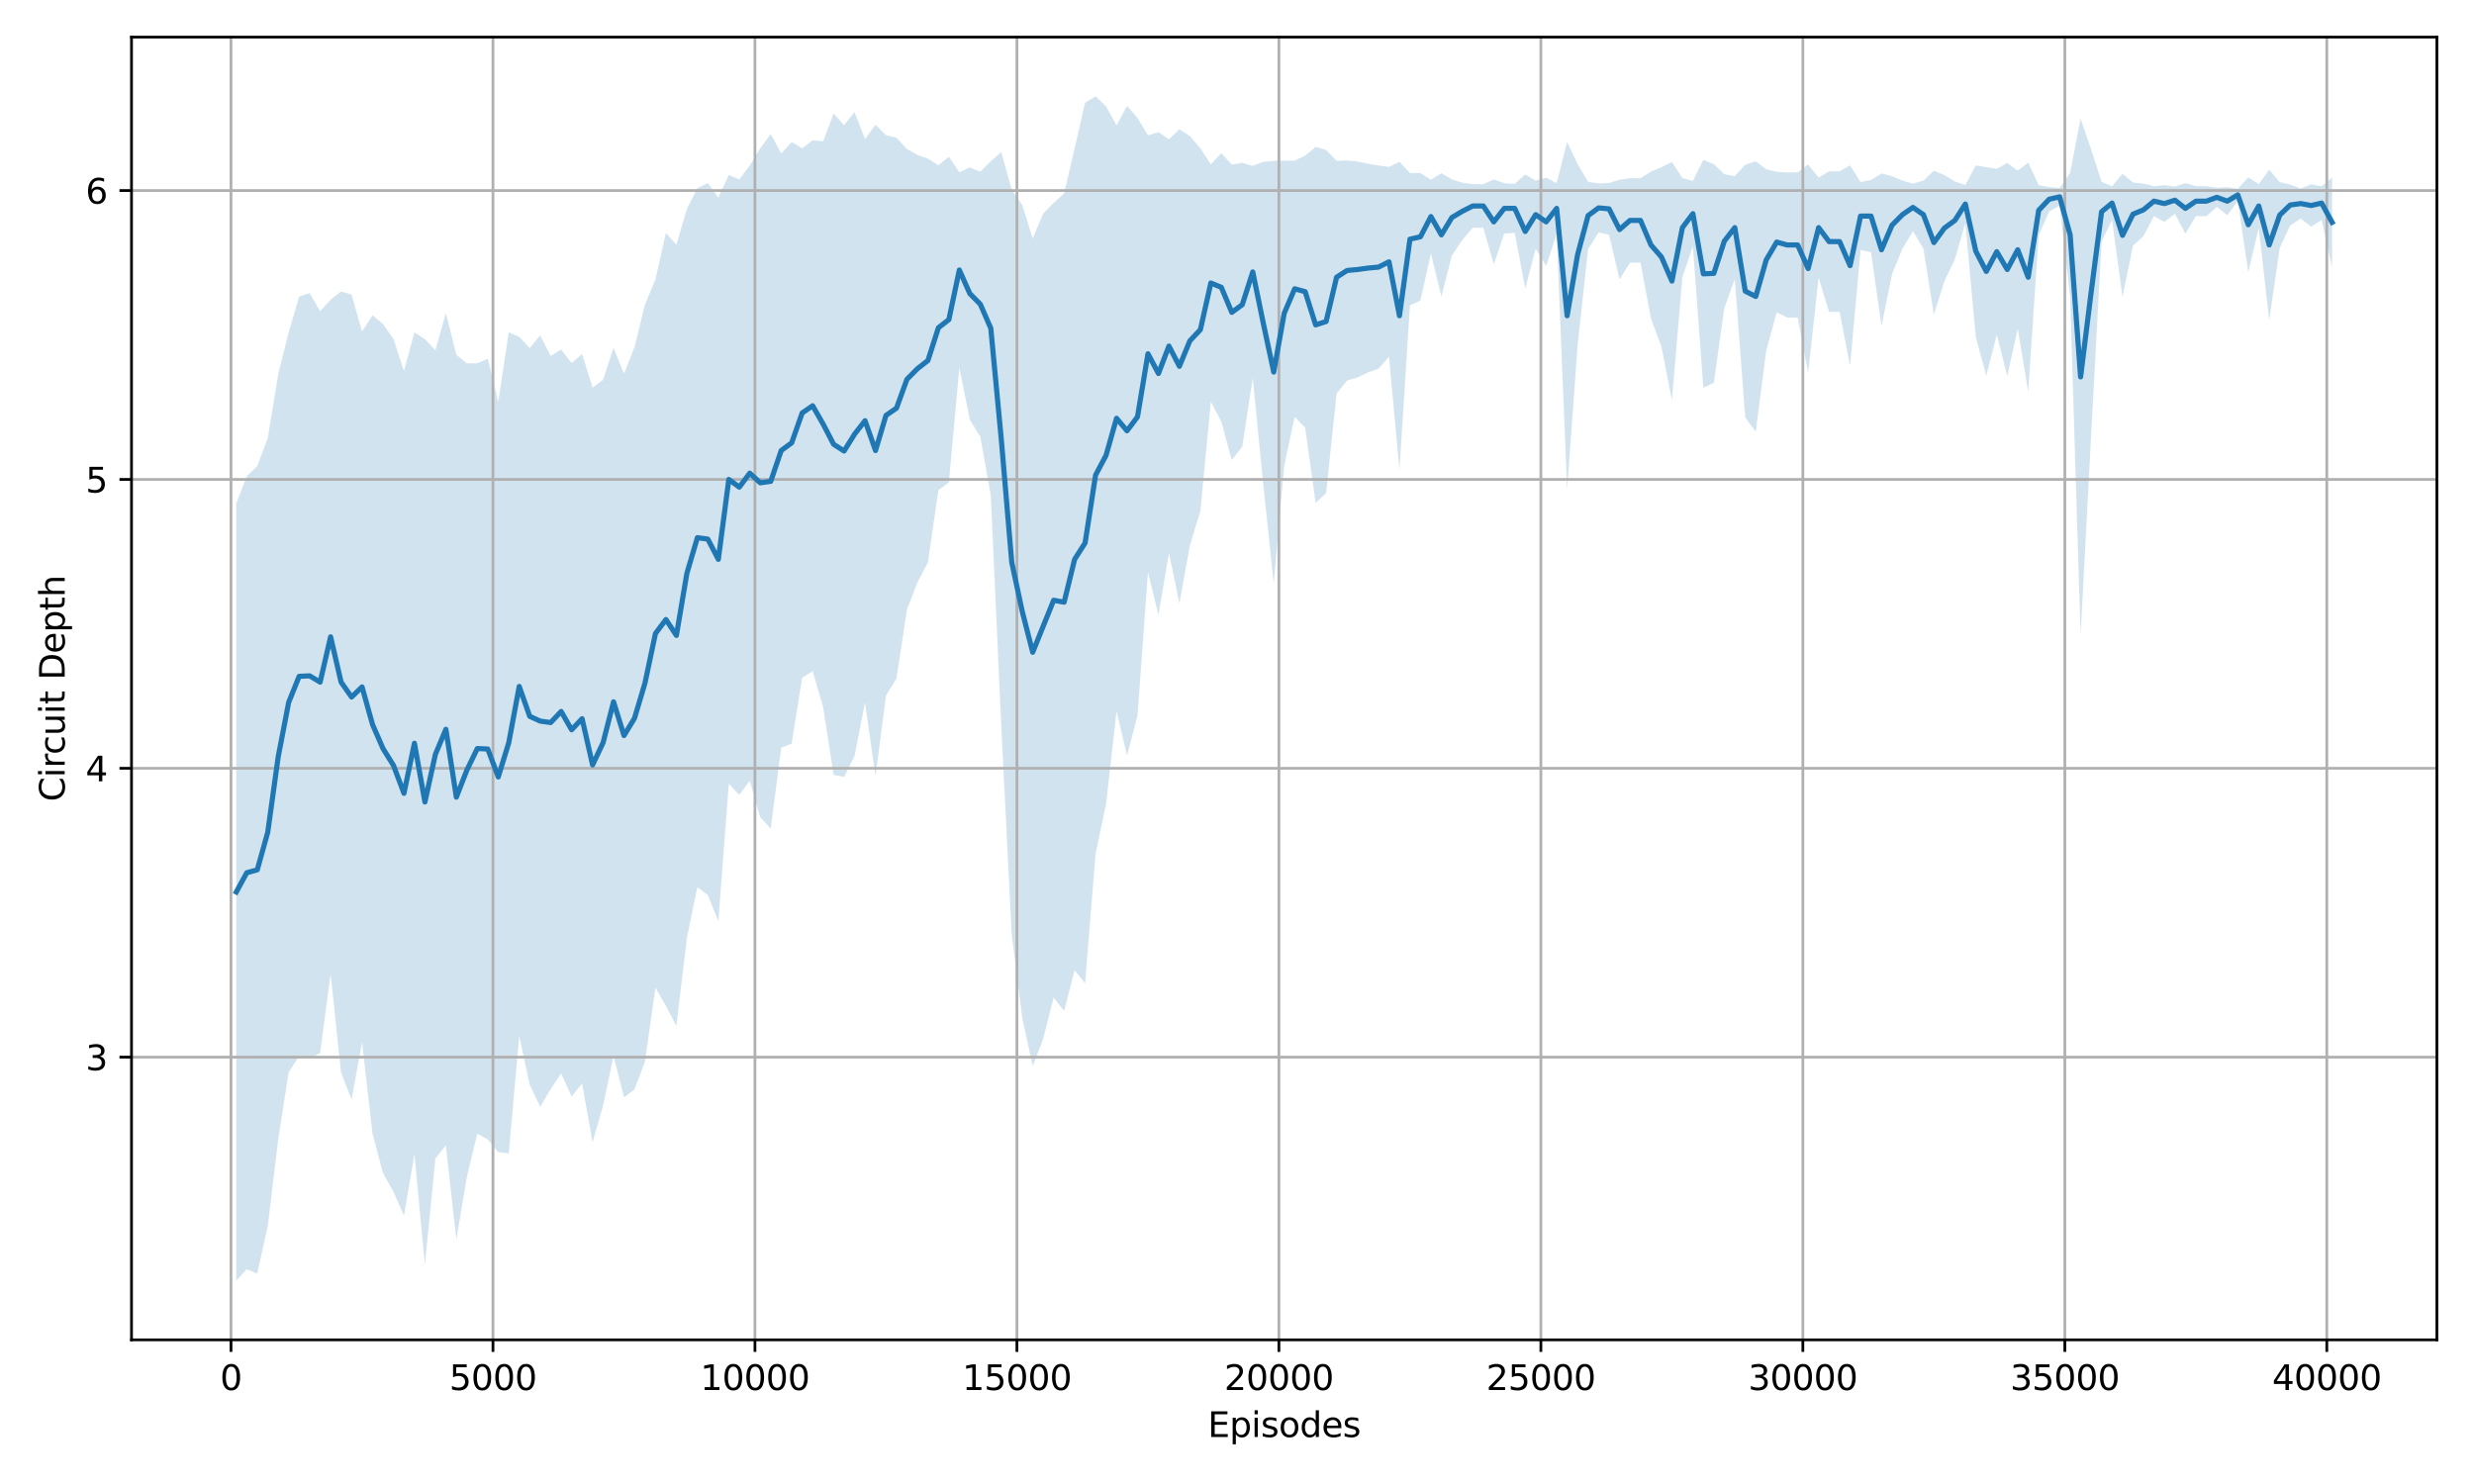 <?xml version="1.0" encoding="utf-8" standalone="no"?>
<!DOCTYPE svg PUBLIC "-//W3C//DTD SVG 1.1//EN"
  "http://www.w3.org/Graphics/SVG/1.1/DTD/svg11.dtd">
<svg xmlns:xlink="http://www.w3.org/1999/xlink" width="720pt" height="432pt" viewBox="0 0 720 432" xmlns="http://www.w3.org/2000/svg" version="1.1">
 <defs>
  <style type="text/css">*{stroke-linejoin: round; stroke-linecap: butt}</style>
 </defs>
 <g id="figure_1">
  <g id="patch_1">
   <path d="M 0 432 
L 720 432 
L 720 0 
L 0 0 
z
" style="fill: #ffffff"/>
  </g>
  <g id="axes_1">
   <g id="patch_2">
    <path d="M 38.27 390.04 
L 709.2 390.04 
L 709.2 10.8 
L 38.27 10.8 
z
" style="fill: #ffffff"/>
   </g>
   <g id="FillBetweenPolyCollection_1">
    <path d="M 68.767 146.536 
L 68.767 372.802 
L 71.817 369.478 
L 74.866 370.755 
L 77.916 357.009 
L 80.966 331.602 
L 84.015 312.141 
L 87.065 307.433 
L 90.115 308.144 
L 93.164 306.517 
L 96.214 283.544 
L 99.264 312.281 
L 102.313 320.069 
L 105.363 303.438 
L 108.413 330 
L 111.462 341.514 
L 114.512 346.915 
L 117.562 353.873 
L 120.611 335.979 
L 123.661 368.188 
L 126.711 337.21 
L 129.76 333.461 
L 132.81 360.855 
L 135.86 342.648 
L 138.91 330.03 
L 141.959 331.692 
L 145.009 335.409 
L 148.059 335.744 
L 151.108 301.587 
L 154.158 315.723 
L 157.208 322.195 
L 160.257 317.049 
L 163.307 312.495 
L 166.357 319.189 
L 169.406 315.379 
L 172.456 332.505 
L 175.506 321.887 
L 178.555 307.407 
L 181.605 319.451 
L 184.655 317.131 
L 187.704 309.013 
L 190.754 287.498 
L 193.804 292.866 
L 196.853 298.696 
L 199.903 272.978 
L 202.953 258.271 
L 206.002 260.584 
L 209.052 268.154 
L 212.102 228.168 
L 215.152 231.395 
L 218.201 227.281 
L 221.251 237.91 
L 224.301 241.216 
L 227.35 217.647 
L 230.4 216.469 
L 233.45 197.268 
L 236.499 195.391 
L 239.549 205.775 
L 242.599 225.58 
L 245.648 226.159 
L 248.698 220.104 
L 251.748 204.494 
L 254.797 225.988 
L 257.847 202.486 
L 260.897 197.544 
L 263.946 177.428 
L 266.996 169.569 
L 270.046 163.719 
L 273.096 142.701 
L 276.145 140.456 
L 279.195 107.061 
L 282.245 122.201 
L 285.294 127.118 
L 288.344 144.176 
L 291.394 211.316 
L 294.443 272.101 
L 297.493 296.241 
L 300.543 310.327 
L 303.592 302.442 
L 306.642 290.428 
L 309.692 294.285 
L 312.741 282.466 
L 315.791 286.229 
L 318.841 248.564 
L 321.89 234.133 
L 324.94 207.009 
L 327.99 219.971 
L 331.039 208.373 
L 334.089 166.574 
L 337.139 178.988 
L 340.188 160.959 
L 343.238 175.615 
L 346.288 158.78 
L 349.338 148.793 
L 352.387 116.92 
L 355.437 122.739 
L 358.487 133.935 
L 361.536 130.006 
L 364.586 110.026 
L 367.636 140.912 
L 370.685 169.798 
L 373.735 135.663 
L 376.785 121.356 
L 379.834 124.504 
L 382.884 146.38 
L 385.934 143.543 
L 388.983 114.569 
L 392.033 110.768 
L 395.083 109.907 
L 398.132 108.413 
L 401.182 107.353 
L 404.232 103.829 
L 407.281 136.733 
L 410.331 88.904 
L 413.381 87.489 
L 416.431 73.745 
L 419.48 86.325 
L 422.53 74.421 
L 425.58 69.825 
L 428.629 66.301 
L 431.679 66.301 
L 434.729 76.939 
L 437.778 67.993 
L 440.828 67.795 
L 443.878 83.982 
L 446.927 72.391 
L 449.977 77.466 
L 453.027 67.993 
L 456.076 142.495 
L 459.126 100.474 
L 462.176 72.565 
L 465.225 67.654 
L 468.275 68.331 
L 471.325 81.34 
L 474.375 76.451 
L 477.424 76.451 
L 480.474 92.677 
L 483.524 100.936 
L 486.573 116.463 
L 489.623 80.701 
L 492.673 71.715 
L 495.722 112.91 
L 498.772 111.4 
L 501.822 89.658 
L 504.871 81.25 
L 507.921 121.576 
L 510.971 125.653 
L 514.02 102.046 
L 517.07 90.926 
L 520.12 92.436 
L 523.169 92.428 
L 526.219 108.482 
L 529.269 80.854 
L 532.318 90.786 
L 535.368 90.786 
L 538.418 106.518 
L 541.467 72.812 
L 544.517 73.406 
L 547.567 94.923 
L 550.617 79.835 
L 553.666 72.391 
L 556.716 67.316 
L 559.766 72.391 
L 562.815 91.536 
L 565.865 81.865 
L 568.915 75.51 
L 571.964 64.948 
L 575.014 98.106 
L 578.064 109.393 
L 581.113 97.403 
L 584.163 109.461 
L 587.213 95.723 
L 590.262 114.07 
L 593.312 68.512 
L 596.362 61.564 
L 599.411 59.872 
L 602.461 86.404 
L 605.511 184.878 
L 608.561 126.935 
L 611.61 70.361 
L 614.66 64.003 
L 617.71 86.438 
L 620.759 71.529 
L 623.809 68.727 
L 626.859 62.918 
L 629.908 64.609 
L 632.958 62.241 
L 636.008 67.993 
L 639.057 62.918 
L 642.107 62.918 
L 645.157 60.211 
L 648.206 62.641 
L 651.256 58.519 
L 654.306 79.216 
L 657.355 66.301 
L 660.405 93.204 
L 663.455 72.227 
L 666.504 65.624 
L 669.554 63.64 
L 672.604 65.963 
L 675.654 64.02 
L 678.703 77.805 
L 678.703 51.643 
L 678.703 51.643 
L 675.654 54.216 
L 672.604 53.674 
L 669.554 54.876 
L 666.504 53.732 
L 663.455 53.016 
L 660.405 49.417 
L 657.355 53.616 
L 654.306 51.633 
L 651.256 54.951 
L 648.206 54.473 
L 645.157 54.661 
L 642.107 54.197 
L 639.057 54.197 
L 636.008 53.326 
L 632.958 54.313 
L 629.908 53.907 
L 626.859 54.197 
L 623.809 53.433 
L 620.759 53.153 
L 617.71 50.578 
L 614.66 54.233 
L 611.61 52.92 
L 608.561 43.436 
L 605.511 34.544 
L 602.461 50.331 
L 599.411 54.719 
L 596.362 54.429 
L 593.312 53.928 
L 590.262 47.331 
L 587.213 49.701 
L 584.163 47.455 
L 581.113 49.142 
L 578.064 48.645 
L 575.014 48.16 
L 571.964 53.849 
L 568.915 52.816 
L 565.865 50.946 
L 562.815 49.684 
L 559.766 52.571 
L 556.716 53.442 
L 553.666 52.571 
L 550.617 51.294 
L 547.567 50.501 
L 544.517 52.397 
L 541.467 52.992 
L 538.418 48.156 
L 535.368 49.873 
L 532.318 49.873 
L 529.269 51.677 
L 526.219 47.874 
L 523.169 50.193 
L 520.12 50.185 
L 517.07 50.013 
L 514.02 49.264 
L 510.971 46.96 
L 507.921 47.953 
L 504.871 51.28 
L 501.822 50.721 
L 498.772 47.759 
L 495.722 46.529 
L 492.673 52.687 
L 489.623 51.83 
L 486.573 47.18 
L 483.524 48.693 
L 480.474 49.944 
L 477.424 51.875 
L 474.375 51.875 
L 471.325 52.312 
L 468.275 53.268 
L 465.225 53.384 
L 462.176 52.958 
L 459.126 47.753 
L 456.076 41.33 
L 453.027 53.326 
L 449.977 51.701 
L 446.927 52.571 
L 443.878 50.791 
L 440.828 53.524 
L 437.778 53.326 
L 434.729 52.228 
L 431.679 53.616 
L 428.629 53.616 
L 425.58 53.176 
L 422.53 52.223 
L 419.48 50.41 
L 416.431 52.339 
L 413.381 50.368 
L 410.331 50.354 
L 407.281 47.092 
L 404.232 48.603 
L 401.182 48.162 
L 398.132 47.662 
L 395.083 47.009 
L 392.033 46.708 
L 388.983 46.832 
L 385.934 43.646 
L 382.884 42.771 
L 379.834 45.306 
L 376.785 46.772 
L 373.735 46.761 
L 370.685 46.821 
L 367.636 47.117 
L 364.586 48.292 
L 361.536 47.372 
L 358.487 47.928 
L 355.437 44.549 
L 352.387 47.845 
L 349.338 43.161 
L 346.288 39.62 
L 343.238 37.641 
L 340.188 40.524 
L 337.139 38.473 
L 334.089 39.394 
L 331.039 34.314 
L 327.99 30.844 
L 324.94 36.519 
L 321.89 30.977 
L 318.841 28.038 
L 315.791 29.895 
L 312.741 43.188 
L 309.692 56.315 
L 306.642 59.051 
L 303.592 62.173 
L 300.543 69.425 
L 297.493 59.685 
L 294.443 55.235 
L 291.394 44.264 
L 288.344 46.936 
L 285.294 49.979 
L 282.245 48.73 
L 279.195 50.135 
L 276.145 45.611 
L 273.096 48.131 
L 270.046 46.173 
L 266.996 45.088 
L 263.946 43.395 
L 260.897 40.097 
L 257.847 39.36 
L 254.797 36.32 
L 251.748 40.435 
L 248.698 32.673 
L 245.648 36.429 
L 242.599 33.083 
L 239.549 41.116 
L 236.499 40.849 
L 233.45 43.177 
L 230.4 41.354 
L 227.35 44.66 
L 224.301 39.03 
L 221.251 43.177 
L 218.201 48.2 
L 215.152 52.215 
L 212.102 50.958 
L 209.052 57.5 
L 206.002 53.298 
L 202.953 54.77 
L 199.903 60.805 
L 196.853 71.245 
L 193.804 67.825 
L 190.754 81.322 
L 187.704 88.677 
L 184.655 101.02 
L 181.605 108.791 
L 178.555 101.215 
L 175.506 110.56 
L 172.456 112.835 
L 169.406 103.053 
L 166.357 105.69 
L 163.307 101.732 
L 160.257 103.626 
L 157.208 97.639 
L 154.158 101.307 
L 151.108 98.065 
L 148.059 96.702 
L 145.009 116.939 
L 141.959 104.399 
L 138.91 105.78 
L 135.86 105.775 
L 132.81 103.265 
L 129.76 91.138 
L 126.711 101.963 
L 123.661 98.735 
L 120.611 96.748 
L 117.562 108.005 
L 114.512 98.706 
L 111.462 94.297 
L 108.413 91.795 
L 105.363 96.494 
L 102.313 85.749 
L 99.264 84.848 
L 96.214 87.238 
L 93.164 90.613 
L 90.115 85.342 
L 87.065 86.333 
L 84.015 96.761 
L 80.966 108.973 
L 77.916 127.573 
L 74.866 135.69 
L 71.817 138.649 
L 68.767 146.536 
z
" clip-path="url(#p75ed22d38b)" style="fill: #1f77b4; fill-opacity: 0.2"/>
   </g>
   <g id="matplotlib.axis_1">
    <g id="xtick_1">
     <g id="line2d_1">
      <path d="M 67.227 390.04 
L 67.227 10.8 
" clip-path="url(#p75ed22d38b)" style="fill: none; stroke: #b0b0b0; stroke-width: 0.8; stroke-linecap: square"/>
     </g>
     <g id="line2d_2">
      <defs>
       <path id="m4808bd122c" d="M 0 0 
L 0 3.5 
" style="stroke: #000000; stroke-width: 0.8"/>
      </defs>
      <g>
       <use xlink:href="#m4808bd122c" x="67.227" y="390.04" style="stroke: #000000; stroke-width: 0.8"/>
      </g>
     </g>
     <g id="text_1">
      <!-- 0 -->
      <g transform="translate(64.045 404.638) scale(0.1 -0.1)">
       <defs>
        <path id="DejaVuSans-30" d="M 2034 4250 
Q 1547 4250 1301 3770 
Q 1056 3291 1056 2328 
Q 1056 1369 1301 889 
Q 1547 409 2034 409 
Q 2525 409 2770 889 
Q 3016 1369 3016 2328 
Q 3016 3291 2770 3770 
Q 2525 4250 2034 4250 
z
M 2034 4750 
Q 2819 4750 3233 4129 
Q 3647 3509 3647 2328 
Q 3647 1150 3233 529 
Q 2819 -91 2034 -91 
Q 1250 -91 836 529 
Q 422 1150 422 2328 
Q 422 3509 836 4129 
Q 1250 4750 2034 4750 
z
" transform="scale(0.016)"/>
       </defs>
       <use xlink:href="#DejaVuSans-30"/>
      </g>
     </g>
    </g>
    <g id="xtick_2">
     <g id="line2d_3">
      <path d="M 143.469 390.04 
L 143.469 10.8 
" clip-path="url(#p75ed22d38b)" style="fill: none; stroke: #b0b0b0; stroke-width: 0.8; stroke-linecap: square"/>
     </g>
     <g id="line2d_4">
      <g>
       <use xlink:href="#m4808bd122c" x="143.469" y="390.04" style="stroke: #000000; stroke-width: 0.8"/>
      </g>
     </g>
     <g id="text_2">
      <!-- 5000 -->
      <g transform="translate(130.744 404.638) scale(0.1 -0.1)">
       <defs>
        <path id="DejaVuSans-35" d="M 691 4666 
L 3169 4666 
L 3169 4134 
L 1269 4134 
L 1269 2991 
Q 1406 3038 1543 3061 
Q 1681 3084 1819 3084 
Q 2600 3084 3056 2656 
Q 3513 2228 3513 1497 
Q 3513 744 3044 326 
Q 2575 -91 1722 -91 
Q 1428 -91 1123 -41 
Q 819 9 494 109 
L 494 744 
Q 775 591 1075 516 
Q 1375 441 1709 441 
Q 2250 441 2565 725 
Q 2881 1009 2881 1497 
Q 2881 1984 2565 2268 
Q 2250 2553 1709 2553 
Q 1456 2553 1204 2497 
Q 953 2441 691 2322 
L 691 4666 
z
" transform="scale(0.016)"/>
       </defs>
       <use xlink:href="#DejaVuSans-35"/>
       <use xlink:href="#DejaVuSans-30" transform="translate(63.623 0)"/>
       <use xlink:href="#DejaVuSans-30" transform="translate(127.246 0)"/>
       <use xlink:href="#DejaVuSans-30" transform="translate(190.869 0)"/>
      </g>
     </g>
    </g>
    <g id="xtick_3">
     <g id="line2d_5">
      <path d="M 219.711 390.04 
L 219.711 10.8 
" clip-path="url(#p75ed22d38b)" style="fill: none; stroke: #b0b0b0; stroke-width: 0.8; stroke-linecap: square"/>
     </g>
     <g id="line2d_6">
      <g>
       <use xlink:href="#m4808bd122c" x="219.711" y="390.04" style="stroke: #000000; stroke-width: 0.8"/>
      </g>
     </g>
     <g id="text_3">
      <!-- 10000 -->
      <g transform="translate(203.805 404.638) scale(0.1 -0.1)">
       <defs>
        <path id="DejaVuSans-31" d="M 794 531 
L 1825 531 
L 1825 4091 
L 703 3866 
L 703 4441 
L 1819 4666 
L 2450 4666 
L 2450 531 
L 3481 531 
L 3481 0 
L 794 0 
L 794 531 
z
" transform="scale(0.016)"/>
       </defs>
       <use xlink:href="#DejaVuSans-31"/>
       <use xlink:href="#DejaVuSans-30" transform="translate(63.623 0)"/>
       <use xlink:href="#DejaVuSans-30" transform="translate(127.246 0)"/>
       <use xlink:href="#DejaVuSans-30" transform="translate(190.869 0)"/>
       <use xlink:href="#DejaVuSans-30" transform="translate(254.492 0)"/>
      </g>
     </g>
    </g>
    <g id="xtick_4">
     <g id="line2d_7">
      <path d="M 295.953 390.04 
L 295.953 10.8 
" clip-path="url(#p75ed22d38b)" style="fill: none; stroke: #b0b0b0; stroke-width: 0.8; stroke-linecap: square"/>
     </g>
     <g id="line2d_8">
      <g>
       <use xlink:href="#m4808bd122c" x="295.953" y="390.04" style="stroke: #000000; stroke-width: 0.8"/>
      </g>
     </g>
     <g id="text_4">
      <!-- 15000 -->
      <g transform="translate(280.047 404.638) scale(0.1 -0.1)">
       <use xlink:href="#DejaVuSans-31"/>
       <use xlink:href="#DejaVuSans-35" transform="translate(63.623 0)"/>
       <use xlink:href="#DejaVuSans-30" transform="translate(127.246 0)"/>
       <use xlink:href="#DejaVuSans-30" transform="translate(190.869 0)"/>
       <use xlink:href="#DejaVuSans-30" transform="translate(254.492 0)"/>
      </g>
     </g>
    </g>
    <g id="xtick_5">
     <g id="line2d_9">
      <path d="M 372.195 390.04 
L 372.195 10.8 
" clip-path="url(#p75ed22d38b)" style="fill: none; stroke: #b0b0b0; stroke-width: 0.8; stroke-linecap: square"/>
     </g>
     <g id="line2d_10">
      <g>
       <use xlink:href="#m4808bd122c" x="372.195" y="390.04" style="stroke: #000000; stroke-width: 0.8"/>
      </g>
     </g>
     <g id="text_5">
      <!-- 20000 -->
      <g transform="translate(356.289 404.638) scale(0.1 -0.1)">
       <defs>
        <path id="DejaVuSans-32" d="M 1228 531 
L 3431 531 
L 3431 0 
L 469 0 
L 469 531 
Q 828 903 1448 1529 
Q 2069 2156 2228 2338 
Q 2531 2678 2651 2914 
Q 2772 3150 2772 3378 
Q 2772 3750 2511 3984 
Q 2250 4219 1831 4219 
Q 1534 4219 1204 4116 
Q 875 4013 500 3803 
L 500 4441 
Q 881 4594 1212 4672 
Q 1544 4750 1819 4750 
Q 2544 4750 2975 4387 
Q 3406 4025 3406 3419 
Q 3406 3131 3298 2873 
Q 3191 2616 2906 2266 
Q 2828 2175 2409 1742 
Q 1991 1309 1228 531 
z
" transform="scale(0.016)"/>
       </defs>
       <use xlink:href="#DejaVuSans-32"/>
       <use xlink:href="#DejaVuSans-30" transform="translate(63.623 0)"/>
       <use xlink:href="#DejaVuSans-30" transform="translate(127.246 0)"/>
       <use xlink:href="#DejaVuSans-30" transform="translate(190.869 0)"/>
       <use xlink:href="#DejaVuSans-30" transform="translate(254.492 0)"/>
      </g>
     </g>
    </g>
    <g id="xtick_6">
     <g id="line2d_11">
      <path d="M 448.437 390.04 
L 448.437 10.8 
" clip-path="url(#p75ed22d38b)" style="fill: none; stroke: #b0b0b0; stroke-width: 0.8; stroke-linecap: square"/>
     </g>
     <g id="line2d_12">
      <g>
       <use xlink:href="#m4808bd122c" x="448.437" y="390.04" style="stroke: #000000; stroke-width: 0.8"/>
      </g>
     </g>
     <g id="text_6">
      <!-- 25000 -->
      <g transform="translate(432.531 404.638) scale(0.1 -0.1)">
       <use xlink:href="#DejaVuSans-32"/>
       <use xlink:href="#DejaVuSans-35" transform="translate(63.623 0)"/>
       <use xlink:href="#DejaVuSans-30" transform="translate(127.246 0)"/>
       <use xlink:href="#DejaVuSans-30" transform="translate(190.869 0)"/>
       <use xlink:href="#DejaVuSans-30" transform="translate(254.492 0)"/>
      </g>
     </g>
    </g>
    <g id="xtick_7">
     <g id="line2d_13">
      <path d="M 524.679 390.04 
L 524.679 10.8 
" clip-path="url(#p75ed22d38b)" style="fill: none; stroke: #b0b0b0; stroke-width: 0.8; stroke-linecap: square"/>
     </g>
     <g id="line2d_14">
      <g>
       <use xlink:href="#m4808bd122c" x="524.679" y="390.04" style="stroke: #000000; stroke-width: 0.8"/>
      </g>
     </g>
     <g id="text_7">
      <!-- 30000 -->
      <g transform="translate(508.773 404.638) scale(0.1 -0.1)">
       <defs>
        <path id="DejaVuSans-33" d="M 2597 2516 
Q 3050 2419 3304 2112 
Q 3559 1806 3559 1356 
Q 3559 666 3084 287 
Q 2609 -91 1734 -91 
Q 1441 -91 1130 -33 
Q 819 25 488 141 
L 488 750 
Q 750 597 1062 519 
Q 1375 441 1716 441 
Q 2309 441 2620 675 
Q 2931 909 2931 1356 
Q 2931 1769 2642 2001 
Q 2353 2234 1838 2234 
L 1294 2234 
L 1294 2753 
L 1863 2753 
Q 2328 2753 2575 2939 
Q 2822 3125 2822 3475 
Q 2822 3834 2567 4026 
Q 2313 4219 1838 4219 
Q 1578 4219 1281 4162 
Q 984 4106 628 3988 
L 628 4550 
Q 988 4650 1302 4700 
Q 1616 4750 1894 4750 
Q 2613 4750 3031 4423 
Q 3450 4097 3450 3541 
Q 3450 3153 3228 2886 
Q 3006 2619 2597 2516 
z
" transform="scale(0.016)"/>
       </defs>
       <use xlink:href="#DejaVuSans-33"/>
       <use xlink:href="#DejaVuSans-30" transform="translate(63.623 0)"/>
       <use xlink:href="#DejaVuSans-30" transform="translate(127.246 0)"/>
       <use xlink:href="#DejaVuSans-30" transform="translate(190.869 0)"/>
       <use xlink:href="#DejaVuSans-30" transform="translate(254.492 0)"/>
      </g>
     </g>
    </g>
    <g id="xtick_8">
     <g id="line2d_15">
      <path d="M 600.921 390.04 
L 600.921 10.8 
" clip-path="url(#p75ed22d38b)" style="fill: none; stroke: #b0b0b0; stroke-width: 0.8; stroke-linecap: square"/>
     </g>
     <g id="line2d_16">
      <g>
       <use xlink:href="#m4808bd122c" x="600.921" y="390.04" style="stroke: #000000; stroke-width: 0.8"/>
      </g>
     </g>
     <g id="text_8">
      <!-- 35000 -->
      <g transform="translate(585.015 404.638) scale(0.1 -0.1)">
       <use xlink:href="#DejaVuSans-33"/>
       <use xlink:href="#DejaVuSans-35" transform="translate(63.623 0)"/>
       <use xlink:href="#DejaVuSans-30" transform="translate(127.246 0)"/>
       <use xlink:href="#DejaVuSans-30" transform="translate(190.869 0)"/>
       <use xlink:href="#DejaVuSans-30" transform="translate(254.492 0)"/>
      </g>
     </g>
    </g>
    <g id="xtick_9">
     <g id="line2d_17">
      <path d="M 677.163 390.04 
L 677.163 10.8 
" clip-path="url(#p75ed22d38b)" style="fill: none; stroke: #b0b0b0; stroke-width: 0.8; stroke-linecap: square"/>
     </g>
     <g id="line2d_18">
      <g>
       <use xlink:href="#m4808bd122c" x="677.163" y="390.04" style="stroke: #000000; stroke-width: 0.8"/>
      </g>
     </g>
     <g id="text_9">
      <!-- 40000 -->
      <g transform="translate(661.257 404.638) scale(0.1 -0.1)">
       <defs>
        <path id="DejaVuSans-34" d="M 2419 4116 
L 825 1625 
L 2419 1625 
L 2419 4116 
z
M 2253 4666 
L 3047 4666 
L 3047 1625 
L 3713 1625 
L 3713 1100 
L 3047 1100 
L 3047 0 
L 2419 0 
L 2419 1100 
L 313 1100 
L 313 1709 
L 2253 4666 
z
" transform="scale(0.016)"/>
       </defs>
       <use xlink:href="#DejaVuSans-34"/>
       <use xlink:href="#DejaVuSans-30" transform="translate(63.623 0)"/>
       <use xlink:href="#DejaVuSans-30" transform="translate(127.246 0)"/>
       <use xlink:href="#DejaVuSans-30" transform="translate(190.869 0)"/>
       <use xlink:href="#DejaVuSans-30" transform="translate(254.492 0)"/>
      </g>
     </g>
    </g>
    <g id="text_10">
     <!-- Episodes -->
     <g transform="translate(351.493 418.317) scale(0.1 -0.1)">
      <defs>
       <path id="DejaVuSans-45" d="M 628 4666 
L 3578 4666 
L 3578 4134 
L 1259 4134 
L 1259 2753 
L 3481 2753 
L 3481 2222 
L 1259 2222 
L 1259 531 
L 3634 531 
L 3634 0 
L 628 0 
L 628 4666 
z
" transform="scale(0.016)"/>
       <path id="DejaVuSans-70" d="M 1159 525 
L 1159 -1331 
L 581 -1331 
L 581 3500 
L 1159 3500 
L 1159 2969 
Q 1341 3281 1617 3432 
Q 1894 3584 2278 3584 
Q 2916 3584 3314 3078 
Q 3713 2572 3713 1747 
Q 3713 922 3314 415 
Q 2916 -91 2278 -91 
Q 1894 -91 1617 61 
Q 1341 213 1159 525 
z
M 3116 1747 
Q 3116 2381 2855 2742 
Q 2594 3103 2138 3103 
Q 1681 3103 1420 2742 
Q 1159 2381 1159 1747 
Q 1159 1113 1420 752 
Q 1681 391 2138 391 
Q 2594 391 2855 752 
Q 3116 1113 3116 1747 
z
" transform="scale(0.016)"/>
       <path id="DejaVuSans-69" d="M 603 3500 
L 1178 3500 
L 1178 0 
L 603 0 
L 603 3500 
z
M 603 4863 
L 1178 4863 
L 1178 4134 
L 603 4134 
L 603 4863 
z
" transform="scale(0.016)"/>
       <path id="DejaVuSans-73" d="M 2834 3397 
L 2834 2853 
Q 2591 2978 2328 3040 
Q 2066 3103 1784 3103 
Q 1356 3103 1142 2972 
Q 928 2841 928 2578 
Q 928 2378 1081 2264 
Q 1234 2150 1697 2047 
L 1894 2003 
Q 2506 1872 2764 1633 
Q 3022 1394 3022 966 
Q 3022 478 2636 193 
Q 2250 -91 1575 -91 
Q 1294 -91 989 -36 
Q 684 19 347 128 
L 347 722 
Q 666 556 975 473 
Q 1284 391 1588 391 
Q 1994 391 2212 530 
Q 2431 669 2431 922 
Q 2431 1156 2273 1281 
Q 2116 1406 1581 1522 
L 1381 1569 
Q 847 1681 609 1914 
Q 372 2147 372 2553 
Q 372 3047 722 3315 
Q 1072 3584 1716 3584 
Q 2034 3584 2315 3537 
Q 2597 3491 2834 3397 
z
" transform="scale(0.016)"/>
       <path id="DejaVuSans-6f" d="M 1959 3097 
Q 1497 3097 1228 2736 
Q 959 2375 959 1747 
Q 959 1119 1226 758 
Q 1494 397 1959 397 
Q 2419 397 2687 759 
Q 2956 1122 2956 1747 
Q 2956 2369 2687 2733 
Q 2419 3097 1959 3097 
z
M 1959 3584 
Q 2709 3584 3137 3096 
Q 3566 2609 3566 1747 
Q 3566 888 3137 398 
Q 2709 -91 1959 -91 
Q 1206 -91 779 398 
Q 353 888 353 1747 
Q 353 2609 779 3096 
Q 1206 3584 1959 3584 
z
" transform="scale(0.016)"/>
       <path id="DejaVuSans-64" d="M 2906 2969 
L 2906 4863 
L 3481 4863 
L 3481 0 
L 2906 0 
L 2906 525 
Q 2725 213 2448 61 
Q 2172 -91 1784 -91 
Q 1150 -91 751 415 
Q 353 922 353 1747 
Q 353 2572 751 3078 
Q 1150 3584 1784 3584 
Q 2172 3584 2448 3432 
Q 2725 3281 2906 2969 
z
M 947 1747 
Q 947 1113 1208 752 
Q 1469 391 1925 391 
Q 2381 391 2643 752 
Q 2906 1113 2906 1747 
Q 2906 2381 2643 2742 
Q 2381 3103 1925 3103 
Q 1469 3103 1208 2742 
Q 947 2381 947 1747 
z
" transform="scale(0.016)"/>
       <path id="DejaVuSans-65" d="M 3597 1894 
L 3597 1613 
L 953 1613 
Q 991 1019 1311 708 
Q 1631 397 2203 397 
Q 2534 397 2845 478 
Q 3156 559 3463 722 
L 3463 178 
Q 3153 47 2828 -22 
Q 2503 -91 2169 -91 
Q 1331 -91 842 396 
Q 353 884 353 1716 
Q 353 2575 817 3079 
Q 1281 3584 2069 3584 
Q 2775 3584 3186 3129 
Q 3597 2675 3597 1894 
z
M 3022 2063 
Q 3016 2534 2758 2815 
Q 2500 3097 2075 3097 
Q 1594 3097 1305 2825 
Q 1016 2553 972 2059 
L 3022 2063 
z
" transform="scale(0.016)"/>
      </defs>
      <use xlink:href="#DejaVuSans-45"/>
      <use xlink:href="#DejaVuSans-70" transform="translate(63.184 0)"/>
      <use xlink:href="#DejaVuSans-69" transform="translate(126.66 0)"/>
      <use xlink:href="#DejaVuSans-73" transform="translate(154.443 0)"/>
      <use xlink:href="#DejaVuSans-6f" transform="translate(206.543 0)"/>
      <use xlink:href="#DejaVuSans-64" transform="translate(267.725 0)"/>
      <use xlink:href="#DejaVuSans-65" transform="translate(331.201 0)"/>
      <use xlink:href="#DejaVuSans-73" transform="translate(392.725 0)"/>
     </g>
    </g>
   </g>
   <g id="matplotlib.axis_2">
    <g id="ytick_1">
     <g id="line2d_19">
      <path d="M 38.27 307.74 
L 709.2 307.74 
" clip-path="url(#p75ed22d38b)" style="fill: none; stroke: #b0b0b0; stroke-width: 0.8; stroke-linecap: square"/>
     </g>
     <g id="line2d_20">
      <defs>
       <path id="m514333ead1" d="M 0 0 
L -3.5 0 
" style="stroke: #000000; stroke-width: 0.8"/>
      </defs>
      <g>
       <use xlink:href="#m514333ead1" x="38.27" y="307.74" style="stroke: #000000; stroke-width: 0.8"/>
      </g>
     </g>
     <g id="text_11">
      <!-- 3 -->
      <g transform="translate(24.907 311.539) scale(0.1 -0.1)">
       <use xlink:href="#DejaVuSans-33"/>
      </g>
     </g>
    </g>
    <g id="ytick_2">
     <g id="line2d_21">
      <path d="M 38.27 223.651 
L 709.2 223.651 
" clip-path="url(#p75ed22d38b)" style="fill: none; stroke: #b0b0b0; stroke-width: 0.8; stroke-linecap: square"/>
     </g>
     <g id="line2d_22">
      <g>
       <use xlink:href="#m514333ead1" x="38.27" y="223.651" style="stroke: #000000; stroke-width: 0.8"/>
      </g>
     </g>
     <g id="text_12">
      <!-- 4 -->
      <g transform="translate(24.907 227.45) scale(0.1 -0.1)">
       <use xlink:href="#DejaVuSans-34"/>
      </g>
     </g>
    </g>
    <g id="ytick_3">
     <g id="line2d_23">
      <path d="M 38.27 139.563 
L 709.2 139.563 
" clip-path="url(#p75ed22d38b)" style="fill: none; stroke: #b0b0b0; stroke-width: 0.8; stroke-linecap: square"/>
     </g>
     <g id="line2d_24">
      <g>
       <use xlink:href="#m514333ead1" x="38.27" y="139.563" style="stroke: #000000; stroke-width: 0.8"/>
      </g>
     </g>
     <g id="text_13">
      <!-- 5 -->
      <g transform="translate(24.907 143.362) scale(0.1 -0.1)">
       <use xlink:href="#DejaVuSans-35"/>
      </g>
     </g>
    </g>
    <g id="ytick_4">
     <g id="line2d_25">
      <path d="M 38.27 55.474 
L 709.2 55.474 
" clip-path="url(#p75ed22d38b)" style="fill: none; stroke: #b0b0b0; stroke-width: 0.8; stroke-linecap: square"/>
     </g>
     <g id="line2d_26">
      <g>
       <use xlink:href="#m514333ead1" x="38.27" y="55.474" style="stroke: #000000; stroke-width: 0.8"/>
      </g>
     </g>
     <g id="text_14">
      <!-- 6 -->
      <g transform="translate(24.907 59.273) scale(0.1 -0.1)">
       <defs>
        <path id="DejaVuSans-36" d="M 2113 2584 
Q 1688 2584 1439 2293 
Q 1191 2003 1191 1497 
Q 1191 994 1439 701 
Q 1688 409 2113 409 
Q 2538 409 2786 701 
Q 3034 994 3034 1497 
Q 3034 2003 2786 2293 
Q 2538 2584 2113 2584 
z
M 3366 4563 
L 3366 3988 
Q 3128 4100 2886 4159 
Q 2644 4219 2406 4219 
Q 1781 4219 1451 3797 
Q 1122 3375 1075 2522 
Q 1259 2794 1537 2939 
Q 1816 3084 2150 3084 
Q 2853 3084 3261 2657 
Q 3669 2231 3669 1497 
Q 3669 778 3244 343 
Q 2819 -91 2113 -91 
Q 1303 -91 875 529 
Q 447 1150 447 2328 
Q 447 3434 972 4092 
Q 1497 4750 2381 4750 
Q 2619 4750 2861 4703 
Q 3103 4656 3366 4563 
z
" transform="scale(0.016)"/>
       </defs>
       <use xlink:href="#DejaVuSans-36"/>
      </g>
     </g>
    </g>
    <g id="text_15">
     <!-- Circuit Depth -->
     <g transform="translate(18.828 233.329) rotate(-90) scale(0.1 -0.1)">
      <defs>
       <path id="DejaVuSans-43" d="M 4122 4306 
L 4122 3641 
Q 3803 3938 3442 4084 
Q 3081 4231 2675 4231 
Q 1875 4231 1450 3742 
Q 1025 3253 1025 2328 
Q 1025 1406 1450 917 
Q 1875 428 2675 428 
Q 3081 428 3442 575 
Q 3803 722 4122 1019 
L 4122 359 
Q 3791 134 3420 21 
Q 3050 -91 2638 -91 
Q 1578 -91 968 557 
Q 359 1206 359 2328 
Q 359 3453 968 4101 
Q 1578 4750 2638 4750 
Q 3056 4750 3426 4639 
Q 3797 4528 4122 4306 
z
" transform="scale(0.016)"/>
       <path id="DejaVuSans-72" d="M 2631 2963 
Q 2534 3019 2420 3045 
Q 2306 3072 2169 3072 
Q 1681 3072 1420 2755 
Q 1159 2438 1159 1844 
L 1159 0 
L 581 0 
L 581 3500 
L 1159 3500 
L 1159 2956 
Q 1341 3275 1631 3429 
Q 1922 3584 2338 3584 
Q 2397 3584 2469 3576 
Q 2541 3569 2628 3553 
L 2631 2963 
z
" transform="scale(0.016)"/>
       <path id="DejaVuSans-63" d="M 3122 3366 
L 3122 2828 
Q 2878 2963 2633 3030 
Q 2388 3097 2138 3097 
Q 1578 3097 1268 2742 
Q 959 2388 959 1747 
Q 959 1106 1268 751 
Q 1578 397 2138 397 
Q 2388 397 2633 464 
Q 2878 531 3122 666 
L 3122 134 
Q 2881 22 2623 -34 
Q 2366 -91 2075 -91 
Q 1284 -91 818 406 
Q 353 903 353 1747 
Q 353 2603 823 3093 
Q 1294 3584 2113 3584 
Q 2378 3584 2631 3529 
Q 2884 3475 3122 3366 
z
" transform="scale(0.016)"/>
       <path id="DejaVuSans-75" d="M 544 1381 
L 544 3500 
L 1119 3500 
L 1119 1403 
Q 1119 906 1312 657 
Q 1506 409 1894 409 
Q 2359 409 2629 706 
Q 2900 1003 2900 1516 
L 2900 3500 
L 3475 3500 
L 3475 0 
L 2900 0 
L 2900 538 
Q 2691 219 2414 64 
Q 2138 -91 1772 -91 
Q 1169 -91 856 284 
Q 544 659 544 1381 
z
M 1991 3584 
L 1991 3584 
z
" transform="scale(0.016)"/>
       <path id="DejaVuSans-74" d="M 1172 4494 
L 1172 3500 
L 2356 3500 
L 2356 3053 
L 1172 3053 
L 1172 1153 
Q 1172 725 1289 603 
Q 1406 481 1766 481 
L 2356 481 
L 2356 0 
L 1766 0 
Q 1100 0 847 248 
Q 594 497 594 1153 
L 594 3053 
L 172 3053 
L 172 3500 
L 594 3500 
L 594 4494 
L 1172 4494 
z
" transform="scale(0.016)"/>
       <path id="DejaVuSans-20" transform="scale(0.016)"/>
       <path id="DejaVuSans-44" d="M 1259 4147 
L 1259 519 
L 2022 519 
Q 2988 519 3436 956 
Q 3884 1394 3884 2338 
Q 3884 3275 3436 3711 
Q 2988 4147 2022 4147 
L 1259 4147 
z
M 628 4666 
L 1925 4666 
Q 3281 4666 3915 4102 
Q 4550 3538 4550 2338 
Q 4550 1131 3912 565 
Q 3275 0 1925 0 
L 628 0 
L 628 4666 
z
" transform="scale(0.016)"/>
       <path id="DejaVuSans-68" d="M 3513 2113 
L 3513 0 
L 2938 0 
L 2938 2094 
Q 2938 2591 2744 2837 
Q 2550 3084 2163 3084 
Q 1697 3084 1428 2787 
Q 1159 2491 1159 1978 
L 1159 0 
L 581 0 
L 581 4863 
L 1159 4863 
L 1159 2956 
Q 1366 3272 1645 3428 
Q 1925 3584 2291 3584 
Q 2894 3584 3203 3211 
Q 3513 2838 3513 2113 
z
" transform="scale(0.016)"/>
      </defs>
      <use xlink:href="#DejaVuSans-43"/>
      <use xlink:href="#DejaVuSans-69" transform="translate(69.824 0)"/>
      <use xlink:href="#DejaVuSans-72" transform="translate(97.607 0)"/>
      <use xlink:href="#DejaVuSans-63" transform="translate(136.471 0)"/>
      <use xlink:href="#DejaVuSans-75" transform="translate(191.451 0)"/>
      <use xlink:href="#DejaVuSans-69" transform="translate(254.83 0)"/>
      <use xlink:href="#DejaVuSans-74" transform="translate(282.613 0)"/>
      <use xlink:href="#DejaVuSans-20" transform="translate(321.822 0)"/>
      <use xlink:href="#DejaVuSans-44" transform="translate(353.609 0)"/>
      <use xlink:href="#DejaVuSans-65" transform="translate(430.611 0)"/>
      <use xlink:href="#DejaVuSans-70" transform="translate(492.135 0)"/>
      <use xlink:href="#DejaVuSans-74" transform="translate(555.611 0)"/>
      <use xlink:href="#DejaVuSans-68" transform="translate(594.82 0)"/>
     </g>
    </g>
   </g>
   <g id="line2d_27">
    <path d="M 68.767 259.669 
L 71.817 254.063 
L 74.866 253.222 
L 77.916 242.291 
L 80.966 220.288 
L 84.015 204.451 
L 87.065 196.883 
L 90.115 196.743 
L 93.164 198.565 
L 96.214 185.391 
L 99.264 198.565 
L 102.313 202.909 
L 105.363 199.966 
L 108.413 210.898 
L 111.462 217.905 
L 114.512 222.81 
L 117.562 230.939 
L 120.611 216.363 
L 123.661 233.462 
L 126.711 219.587 
L 129.76 212.299 
L 132.81 232.06 
L 135.86 224.212 
L 138.91 217.905 
L 141.959 218.045 
L 145.009 226.174 
L 148.059 216.223 
L 151.108 199.826 
L 154.158 208.515 
L 157.208 209.917 
L 160.257 210.337 
L 163.307 207.114 
L 166.357 212.439 
L 169.406 209.216 
L 172.456 222.67 
L 175.506 216.223 
L 178.555 204.311 
L 181.605 214.121 
L 184.655 209.076 
L 187.704 198.845 
L 190.754 184.41 
L 193.804 180.346 
L 196.853 184.97 
L 199.903 166.891 
L 202.953 156.52 
L 206.002 156.941 
L 209.052 162.827 
L 212.102 139.563 
L 215.152 141.805 
L 218.201 137.741 
L 221.251 140.544 
L 224.301 140.123 
L 227.35 131.154 
L 230.4 128.911 
L 233.45 120.222 
L 236.499 118.12 
L 239.549 123.446 
L 242.599 129.332 
L 245.648 131.294 
L 248.698 126.389 
L 251.748 122.465 
L 254.797 131.154 
L 257.847 120.923 
L 260.897 118.821 
L 263.946 110.412 
L 266.996 107.329 
L 270.046 104.946 
L 273.096 95.416 
L 276.145 93.034 
L 279.195 78.598 
L 282.245 85.466 
L 285.294 88.549 
L 288.344 95.556 
L 291.394 127.79 
L 294.443 163.668 
L 297.493 177.963 
L 300.543 189.876 
L 306.642 174.74 
L 309.692 175.3 
L 312.741 162.827 
L 315.791 158.062 
L 318.841 138.301 
L 321.89 132.555 
L 324.94 121.764 
L 327.99 125.408 
L 331.039 121.343 
L 334.089 102.984 
L 337.139 108.73 
L 340.188 100.742 
L 343.238 106.628 
L 346.288 99.2 
L 349.338 95.977 
L 352.387 82.382 
L 355.437 83.644 
L 358.487 90.931 
L 361.536 88.689 
L 364.586 79.159 
L 367.636 94.015 
L 370.685 108.31 
L 373.735 91.212 
L 376.785 84.064 
L 379.834 84.905 
L 382.884 94.575 
L 385.934 93.594 
L 388.983 80.701 
L 392.033 78.738 
L 395.083 78.458 
L 398.132 78.038 
L 401.182 77.757 
L 404.232 76.216 
L 407.281 91.912 
L 410.331 69.629 
L 413.381 68.928 
L 416.431 63.042 
L 419.48 68.368 
L 422.53 63.322 
L 425.58 61.5 
L 428.629 59.959 
L 431.679 59.959 
L 434.729 64.584 
L 437.778 60.659 
L 440.828 60.659 
L 443.878 67.386 
L 446.927 62.481 
L 449.977 64.584 
L 453.027 60.659 
L 456.076 91.912 
L 459.126 74.114 
L 462.176 62.762 
L 465.225 60.519 
L 468.275 60.8 
L 471.325 66.826 
L 474.375 64.163 
L 477.424 64.163 
L 480.474 71.311 
L 483.524 74.814 
L 486.573 81.822 
L 489.623 66.265 
L 492.673 62.201 
L 495.722 79.719 
L 498.772 79.579 
L 501.822 70.189 
L 504.871 66.265 
L 507.921 84.765 
L 510.971 86.306 
L 514.02 75.655 
L 517.07 70.47 
L 520.12 71.311 
L 523.169 71.311 
L 526.219 78.178 
L 529.269 66.265 
L 532.318 70.33 
L 535.368 70.33 
L 538.418 77.337 
L 541.467 62.902 
L 544.517 62.902 
L 547.567 72.712 
L 550.617 65.565 
L 553.666 62.481 
L 556.716 60.379 
L 559.766 62.481 
L 562.815 70.61 
L 565.865 66.405 
L 568.915 64.163 
L 571.964 59.398 
L 575.014 73.133 
L 578.064 79.019 
L 581.113 73.273 
L 584.163 78.458 
L 587.213 72.712 
L 590.262 80.701 
L 593.312 61.22 
L 596.362 57.997 
L 599.411 57.296 
L 602.461 68.368 
L 605.511 109.711 
L 608.561 85.185 
L 611.61 61.64 
L 614.66 59.118 
L 617.71 68.508 
L 620.759 62.341 
L 623.809 61.08 
L 626.859 58.557 
L 629.908 59.258 
L 632.958 58.277 
L 636.008 60.659 
L 639.057 58.557 
L 642.107 58.557 
L 645.157 57.436 
L 648.206 58.557 
L 651.256 56.735 
L 654.306 65.424 
L 657.355 59.959 
L 660.405 71.311 
L 663.455 62.621 
L 666.504 59.678 
L 669.554 59.258 
L 672.604 59.819 
L 675.654 59.118 
L 678.703 64.724 
L 678.703 64.724 
" clip-path="url(#p75ed22d38b)" style="fill: none; stroke: #1f77b4; stroke-width: 1.5; stroke-linecap: square"/>
   </g>
   <g id="patch_3">
    <path d="M 38.27 390.04 
L 38.27 10.8 
" style="fill: none; stroke: #000000; stroke-width: 0.8; stroke-linejoin: miter; stroke-linecap: square"/>
   </g>
   <g id="patch_4">
    <path d="M 709.2 390.04 
L 709.2 10.8 
" style="fill: none; stroke: #000000; stroke-width: 0.8; stroke-linejoin: miter; stroke-linecap: square"/>
   </g>
   <g id="patch_5">
    <path d="M 38.27 390.04 
L 709.2 390.04 
" style="fill: none; stroke: #000000; stroke-width: 0.8; stroke-linejoin: miter; stroke-linecap: square"/>
   </g>
   <g id="patch_6">
    <path d="M 38.27 10.8 
L 709.2 10.8 
" style="fill: none; stroke: #000000; stroke-width: 0.8; stroke-linejoin: miter; stroke-linecap: square"/>
   </g>
  </g>
 </g>
 <defs>
  <clipPath id="p75ed22d38b">
   <rect x="38.27" y="10.8" width="670.93" height="379.24"/>
  </clipPath>
 </defs>
</svg>

